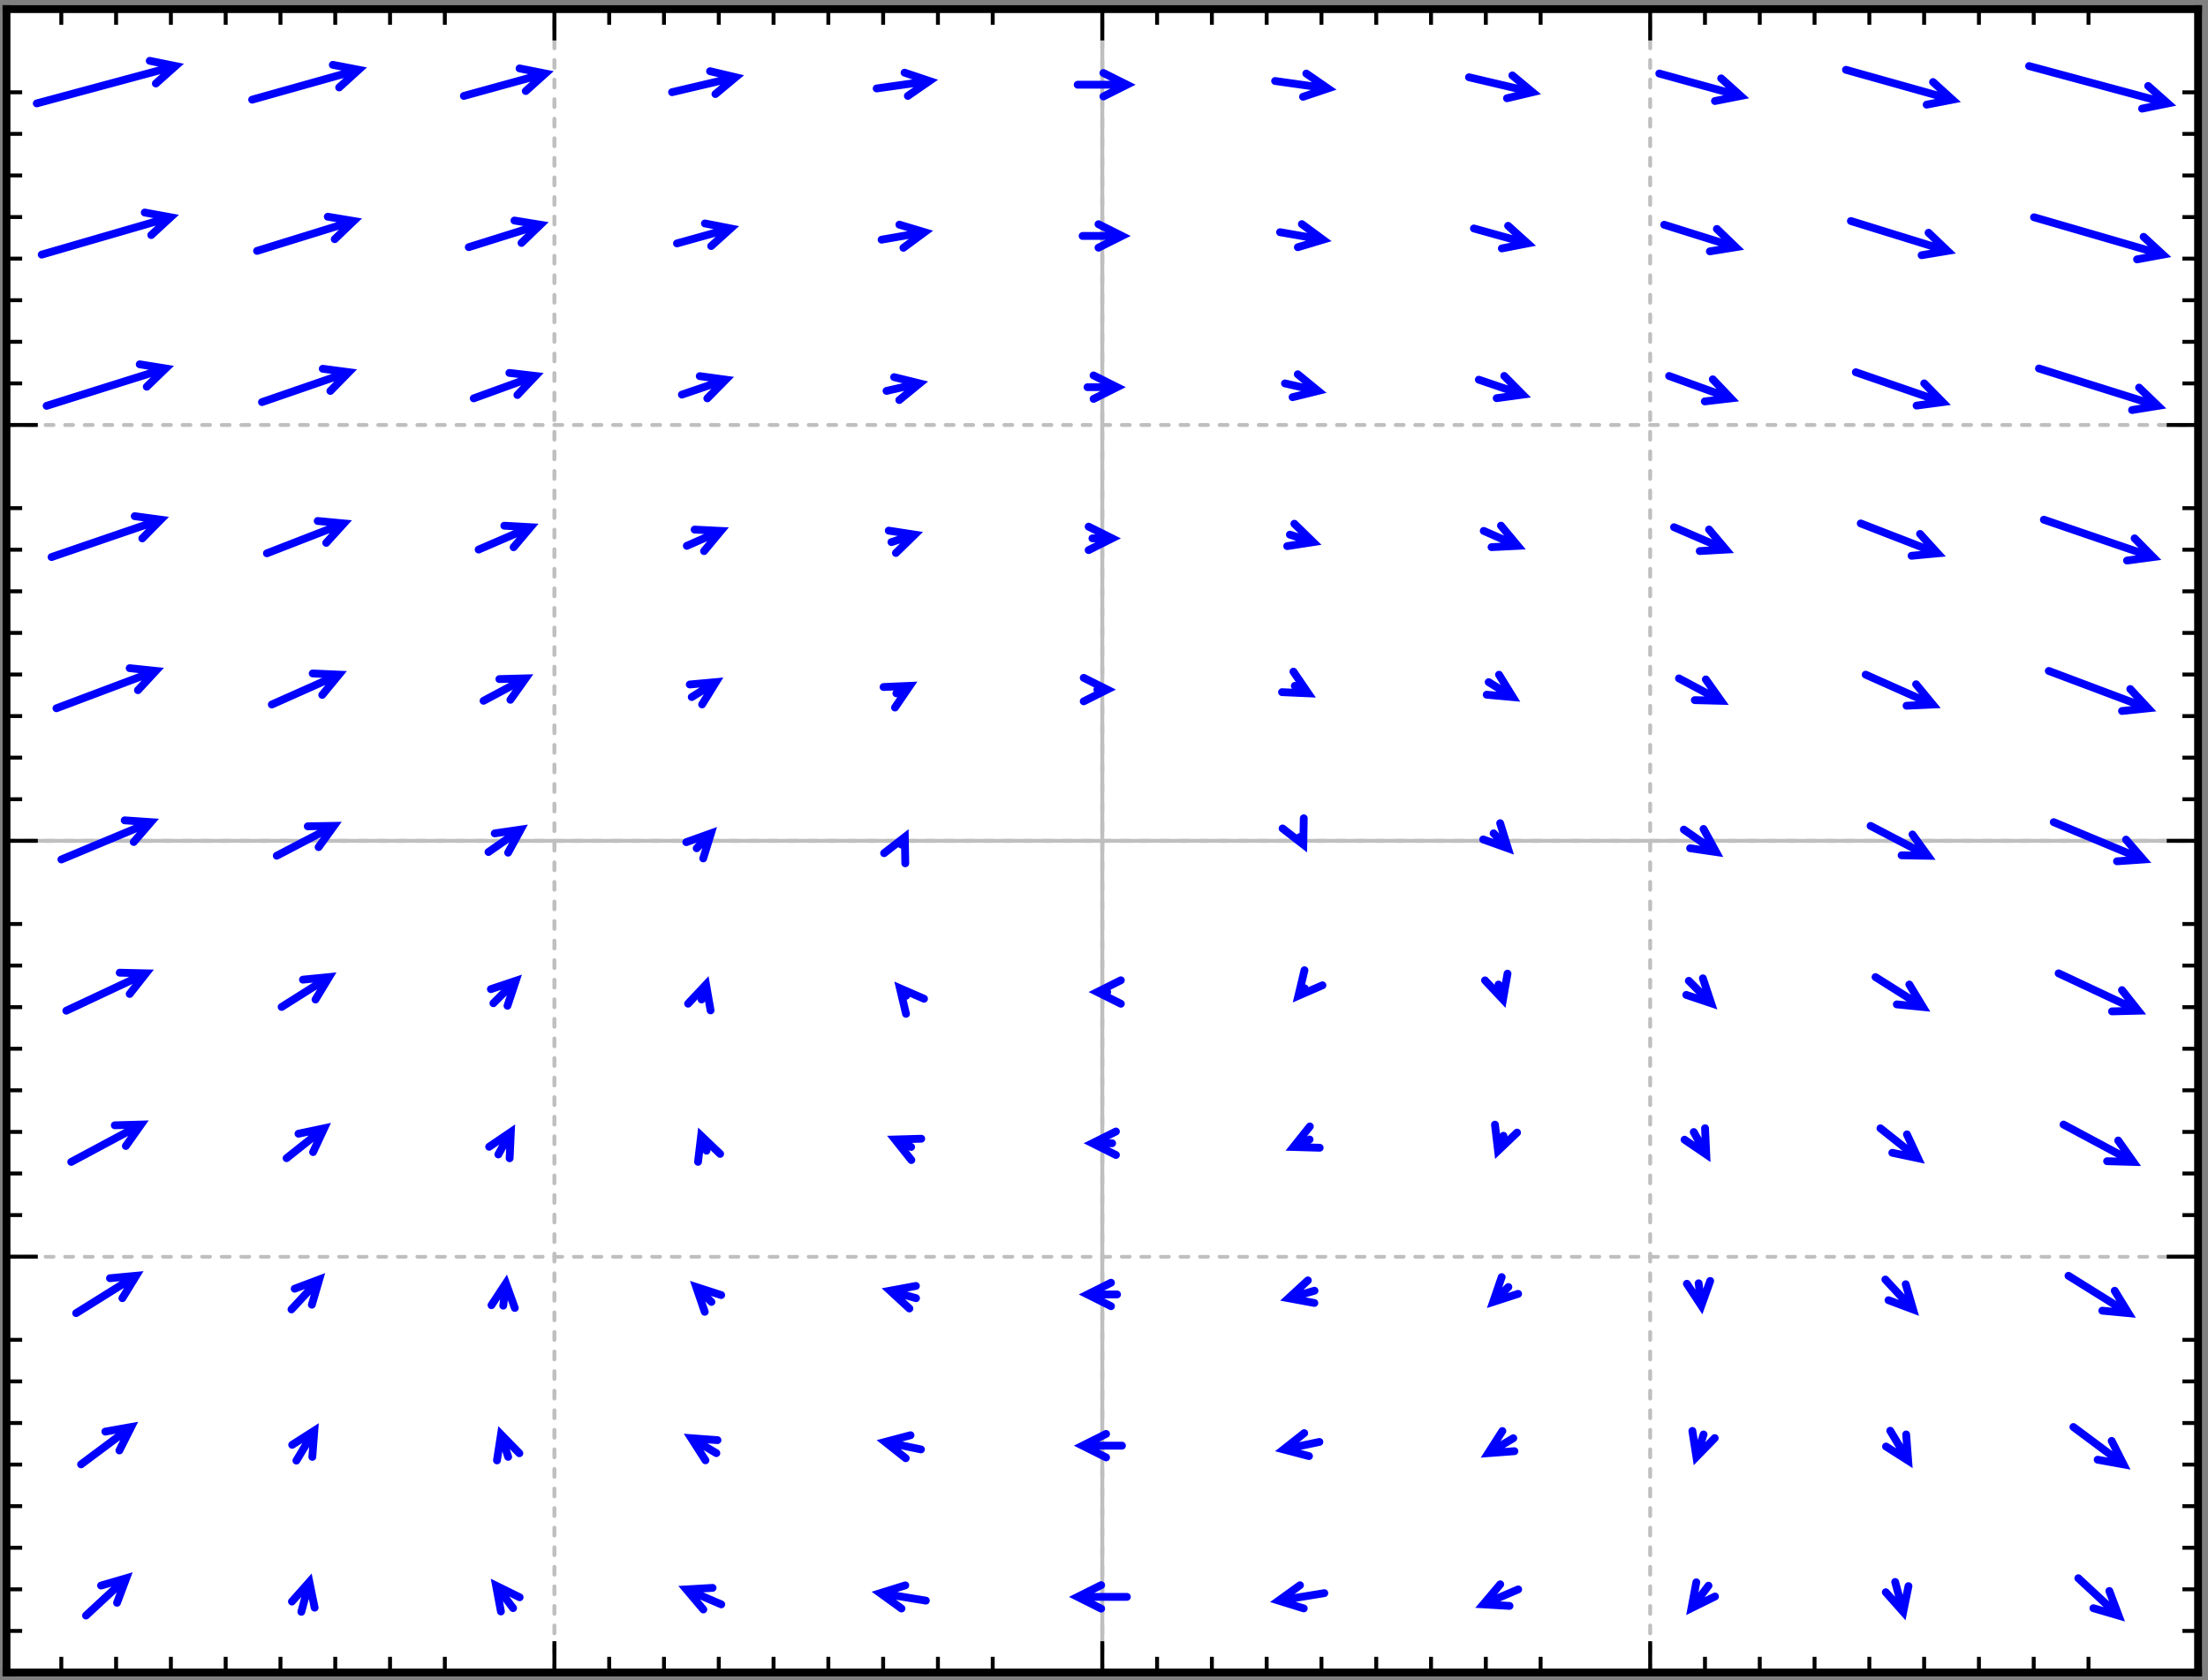 <svg xmlns="http://www.w3.org/2000/svg" width="322pt" height="245pt" viewBox="0 0 322 245"><rect x="0" y="0" width="322" height="245" fill="#808080" stroke="none"/><defs><clipPath id="a"><path d="M160 1.66h2v242.25h-2zm0 0"/></clipPath><clipPath id="b"><path d="M1 122h320v2H1zm0 0"/></clipPath><clipPath id="c"><path d="M1 1.66h1v242.25H1zm0 0"/></clipPath><clipPath id="d"><path d="M80 1.66h2v242.25h-2zm0 0"/></clipPath><clipPath id="e"><path d="M160 1.66h2v242.25h-2zm0 0"/></clipPath><clipPath id="f"><path d="M240 1.66h2v242.25h-2zm0 0"/></clipPath><clipPath id="g"><path d="M320 1.66h1v242.25h-1zm0 0"/></clipPath><clipPath id="h"><path d="M1 243h320v.91H1zm0 0"/></clipPath><clipPath id="i"><path d="M1 183h320v1H1zm0 0"/></clipPath><clipPath id="j"><path d="M1 122h320v2H1zm0 0"/></clipPath><clipPath id="k"><path d="M1 61h320v2H1zm0 0"/></clipPath><clipPath id="l"><path d="M1 1.66h320V2H1zm0 0"/></clipPath></defs><path style="stroke:none;fill-rule:nonzero;fill:#fff;fill-opacity:1" d="M1 243.91h320V1.66H1zm0 0"/><g clip-path="url(#a)"><path style="fill:none;stroke-width:5.707;stroke-linecap:round;stroke-linejoin:miter;stroke:#bfbfbf;stroke-opacity:1;stroke-miterlimit:10" d="M1997.503-211.163V-2636.7" transform="matrix(.1 0 0 .1 -39 265)"/></g><g clip-path="url(#b)"><path style="fill:none;stroke-width:5.707;stroke-linecap:round;stroke-linejoin:miter;stroke:#bfbfbf;stroke-opacity:1;stroke-miterlimit:10" d="M399.5-1423.931h3196.006" transform="matrix(.1 0 0 .1 -39 265)"/></g><g clip-path="url(#c)"><path style="fill:none;stroke-width:5.707;stroke-linecap:round;stroke-linejoin:miter;stroke:#bfbfbf;stroke-opacity:1;stroke-dasharray:11.414,17.121;stroke-miterlimit:10" d="M399.5-211.163V-2636.7" transform="matrix(.1 0 0 .1 -39 265)"/></g><g clip-path="url(#d)"><path style="fill:none;stroke-width:5.707;stroke-linecap:round;stroke-linejoin:miter;stroke:#bfbfbf;stroke-opacity:1;stroke-dasharray:11.414,17.121;stroke-miterlimit:10" d="M1198.502-211.163V-2636.7" transform="matrix(.1 0 0 .1 -39 265)"/></g><g clip-path="url(#e)"><path style="fill:none;stroke-width:5.707;stroke-linecap:round;stroke-linejoin:miter;stroke:#bfbfbf;stroke-opacity:1;stroke-dasharray:11.414,17.121;stroke-miterlimit:10" d="M1997.503-211.163V-2636.7" transform="matrix(.1 0 0 .1 -39 265)"/></g><g clip-path="url(#f)"><path style="fill:none;stroke-width:5.707;stroke-linecap:round;stroke-linejoin:miter;stroke:#bfbfbf;stroke-opacity:1;stroke-dasharray:11.414,17.121;stroke-miterlimit:10" d="M2796.504-211.163V-2636.7" transform="matrix(.1 0 0 .1 -39 265)"/></g><g clip-path="url(#g)"><path style="fill:none;stroke-width:5.707;stroke-linecap:round;stroke-linejoin:miter;stroke:#bfbfbf;stroke-opacity:1;stroke-dasharray:11.414,17.121;stroke-miterlimit:10" d="M3595.506-211.163V-2636.7" transform="matrix(.1 0 0 .1 -39 265)"/></g><g clip-path="url(#h)"><path style="fill:none;stroke-width:5.707;stroke-linecap:round;stroke-linejoin:miter;stroke:#bfbfbf;stroke-opacity:1;stroke-dasharray:11.414,17.121;stroke-miterlimit:10" d="M399.5-211.163h3196.006" transform="matrix(.1 0 0 .1 -39 265)"/></g><g clip-path="url(#i)"><path style="fill:none;stroke-width:5.707;stroke-linecap:round;stroke-linejoin:miter;stroke:#bfbfbf;stroke-opacity:1;stroke-dasharray:11.414,17.121;stroke-miterlimit:10" d="M399.5-817.547h3196.006" transform="matrix(.1 0 0 .1 -39 265)"/></g><g clip-path="url(#j)"><path style="fill:none;stroke-width:5.707;stroke-linecap:round;stroke-linejoin:miter;stroke:#bfbfbf;stroke-opacity:1;stroke-dasharray:11.414,17.121;stroke-miterlimit:10" d="M399.5-1423.931h3196.006" transform="matrix(.1 0 0 .1 -39 265)"/></g><g clip-path="url(#k)"><path style="fill:none;stroke-width:5.707;stroke-linecap:round;stroke-linejoin:miter;stroke:#bfbfbf;stroke-opacity:1;stroke-dasharray:11.414,17.121;stroke-miterlimit:10" d="M399.5-2030.315h3196.006" transform="matrix(.1 0 0 .1 -39 265)"/></g><g clip-path="url(#l)"><path style="fill:none;stroke-width:5.707;stroke-linecap:round;stroke-linejoin:miter;stroke:#bfbfbf;stroke-opacity:1;stroke-dasharray:11.414,17.121;stroke-miterlimit:10" d="M399.5-2636.7h3196.006" transform="matrix(.1 0 0 .1 -39 265)"/></g><path style="fill:none;stroke-width:11.414;stroke-linecap:square;stroke-linejoin:miter;stroke:#000;stroke-opacity:1;stroke-miterlimit:10" d="M399.5-211.163h3196.006" transform="matrix(.1 0 0 .1 -39 265)"/><path style="fill:none;stroke-width:5.707;stroke-linecap:butt;stroke-linejoin:miter;stroke:#000;stroke-opacity:1;stroke-miterlimit:10" d="M399.5-211.163v-45.643m0 45.643v-22.84m79.9 22.84v-22.84m79.9 22.84v-22.84m79.901 22.84v-22.84m79.9 22.84v-22.84m79.9 22.84v-22.84m79.9 22.84v-22.84m79.9 22.84v-22.84m79.901 22.84v-22.84m159.8 22.84v-45.643m0 45.643v-22.84m79.9 22.84v-22.84m79.9 22.84v-22.84m79.9 22.84v-22.84m79.9 22.84v-22.84m79.9 22.84v-22.84m79.901 22.84v-22.84m79.9 22.84v-22.84m79.9 22.84v-22.84m159.8 22.84v-45.643m0 45.643v-22.84m79.9 22.84v-22.84m79.9 22.84v-22.84m79.9 22.84v-22.84m79.901 22.84v-22.84m79.9 22.84v-22.84m79.9 22.84v-22.84m79.9 22.84v-22.84m79.9 22.84v-22.84m159.8 22.84v-45.643m0 45.643v-22.84m79.9 22.84v-22.84m79.901 22.84v-22.84m79.9 22.84v-22.84m79.9 22.84v-22.84m79.9 22.84v-22.84m79.9 22.84v-22.84m79.9 22.84v-22.84m79.9 22.84v-22.84m159.801 22.84v-45.643m0 45.643v-22.84" transform="matrix(.1 0 0 .1 -39 265)"/><path style="fill:none;stroke-width:11.414;stroke-linecap:square;stroke-linejoin:miter;stroke:#000;stroke-opacity:1;stroke-miterlimit:10" d="M399.5-2636.7h3196.006" transform="matrix(.1 0 0 .1 -39 265)"/><path style="fill:none;stroke-width:5.707;stroke-linecap:butt;stroke-linejoin:miter;stroke:#000;stroke-opacity:1;stroke-miterlimit:10" d="M399.5-2636.7v45.643m0-45.643v22.842m79.9-22.842v22.842m79.9-22.842v22.842m79.901-22.842v22.842m79.9-22.842v22.842m79.9-22.842v22.842m79.9-22.842v22.842m79.9-22.842v22.842m79.901-22.842v22.842m159.8-22.842v45.643m0-45.643v22.842m79.9-22.842v22.842m79.9-22.842v22.842m79.9-22.842v22.842m79.9-22.842v22.842m79.9-22.842v22.842m79.901-22.842v22.842m79.9-22.842v22.842m79.9-22.842v22.842m159.8-22.842v45.643m0-45.643v22.842m79.9-22.842v22.842m79.9-22.842v22.842m79.9-22.842v22.842m79.901-22.842v22.842m79.9-22.842v22.842m79.9-22.842v22.842m79.9-22.842v22.842m79.9-22.842v22.842m159.8-22.842v45.643m0-45.643v22.842m79.9-22.842v22.842m79.901-22.842v22.842m79.9-22.842v22.842m79.9-22.842v22.842m79.9-22.842v22.842m79.9-22.842v22.842m79.9-22.842v22.842m79.9-22.842v22.842m159.801-22.842v45.643m0-45.643v22.842" transform="matrix(.1 0 0 .1 -39 265)"/><path style="fill:none;stroke-width:11.414;stroke-linecap:square;stroke-linejoin:miter;stroke:#000;stroke-opacity:1;stroke-miterlimit:10" d="M399.5-211.163V-2636.7" transform="matrix(.1 0 0 .1 -39 265)"/><path style="fill:none;stroke-width:5.707;stroke-linecap:butt;stroke-linejoin:miter;stroke:#000;stroke-opacity:1;stroke-miterlimit:10" d="M399.5-211.163h45.647m-45.647 0h22.824M399.5-271.786h22.824M399.5-332.447h22.824M399.5-393.07h22.824M399.5-453.732h22.824M399.5-514.355h22.824M399.5-574.978h22.824M399.5-635.64h22.824M399.5-696.262h22.824M399.5-817.547h45.647m-45.647 0h22.824M399.5-878.17h22.824M399.5-938.832h22.824M399.5-999.454h22.824m-22.824-60.662h22.824M399.5-1120.74h22.824m-22.824-60.622h22.824m-22.824-60.662h22.824m-22.824-60.623h22.824M399.5-1423.931h45.647m-45.647 0h22.824m-22.824-60.623h22.824m-22.824-60.662h22.824m-22.824-60.623h22.824m-22.824-60.622h22.824m-22.824-60.662h22.824m-22.824-60.623h22.824m-22.824-60.662h22.824M399.5-1909.03h22.824M399.5-2030.315h45.647m-45.647 0h22.824m-22.824-60.623h22.824M399.5-2151.6h22.824m-22.824-60.623h22.824m-22.824-60.662h22.824m-22.824-60.622h22.824M399.5-2394.17h22.824m-22.824-60.622h22.824m-22.824-60.623h22.824M399.5-2636.7h45.647m-45.647 0h22.824" transform="matrix(.1 0 0 .1 -39 265)"/><path style="fill:none;stroke-width:11.414;stroke-linecap:square;stroke-linejoin:miter;stroke:#000;stroke-opacity:1;stroke-miterlimit:10" d="M3595.506-211.163V-2636.7" transform="matrix(.1 0 0 .1 -39 265)"/><path style="fill:none;stroke-width:5.707;stroke-linecap:butt;stroke-linejoin:miter;stroke:#000;stroke-opacity:1;stroke-miterlimit:10" d="M3595.506-211.163h-45.685m45.685 0h-22.823m22.823-60.623h-22.823m22.823-60.661h-22.823m22.823-60.623h-22.823m22.823-60.662h-22.823m22.823-60.623h-22.823m22.823-60.623h-22.823m22.823-60.662h-22.823m22.823-60.622h-22.823m22.823-121.285h-45.685m45.685 0h-22.823m22.823-60.623h-22.823m22.823-60.662h-22.823m22.823-60.622h-22.823m22.823-60.662h-22.823m22.823-60.624h-22.823m22.823-60.622h-22.823m22.823-60.662h-22.823m22.823-60.623h-22.823m22.823-121.284h-45.685m45.685 0h-22.823m22.823-60.623h-22.823m22.823-60.662h-22.823m22.823-60.623h-22.823m22.823-60.622h-22.823m22.823-60.662h-22.823m22.823-60.623h-22.823m22.823-60.662h-22.823m22.823-60.622h-22.823m22.823-121.285h-45.685m45.685 0h-22.823m22.823-60.623h-22.823m22.823-60.662h-22.823m22.823-60.623h-22.823m22.823-60.662h-22.823m22.823-60.622h-22.823m22.823-60.663h-22.823m22.823-60.622h-22.823m22.823-60.623h-22.823m22.823-121.285h-45.685m45.685 0h-22.823" transform="matrix(.1 0 0 .1 -39 265)"/><path style="fill:none;stroke-width:11.414;stroke-linecap:round;stroke-linejoin:miter;stroke:#00f;stroke-opacity:1;stroke-miterlimit:10" d="m515.41-294.196 58.716-54.444m-13.46 35.826 13.46-35.826-36.75 10.717m-29.144-176.745 73.073-54.482M564.1-534.967l17.205-34.183-37.688 6.727m-42.564-172.755 87.43-54.483m-20.013 32.659 20.013-32.659-38.116 3.56m-56.492-169.588 101.787-54.482M573.54-978.92l22.122-31.251-38.273 1.056M486.696-1176.2l116.144-54.481m-23.72 30.076 23.72-30.076-38.272-.94m-85.05-165.089 130.5-54.443m-25.008 28.982 25.009-28.982-38.195-2.62m-99.484-163.408 144.857-54.482m-26.022 28.082 26.022-28.082-38.077-3.99m-113.96-162.038 159.216-54.483m-26.842 27.3 26.842-27.3-37.922-5.123m-128.472-160.905 173.572-54.482m-27.544 26.596 27.544-26.596-37.804-6.062m-142.946-159.966 187.929-54.483m-28.129 25.97 28.129-25.97-37.648-6.883m-157.46-159.145 202.286-54.482m-28.597 25.462 28.597-25.462-37.53-7.588m221.051 2261.66 11.743-43.57m7.647 37.508-7.647-37.508-25.437 28.59m6.515-205.53 26.1-43.57m-2.886 38.173 2.887-38.174-32.265 20.573m-1.014-197.474 40.457-43.609m-10.729 36.764 10.73-36.764-35.815 13.454m-11.822-190.355 54.815-43.57m-16.152 34.691 16.152-34.691-37.454 7.9m-24.539-184.841 69.171-43.57m-19.819 32.736 19.82-32.736-38.078 3.755m-38.234-180.695 83.49-43.57m-22.433 31.016 22.433-31.016-38.273.665M786.4-1622.657l97.846-43.57m-24.306 29.569 24.306-29.569-38.233-1.72m-66.792-175.22 112.204-43.57m-25.71 28.356 25.71-28.356-38.117-3.56m-81.265-173.341 126.56-43.61m-26.803 27.339 26.803-27.339-37.96-5.006m-95.779-171.895 140.918-43.57m-27.661 26.479 27.66-26.479-37.764-6.258M757.686-2504.66l155.274-43.57m-28.324 25.736 28.324-25.735-37.609-7.236M1138.265-305.07l-24.813-32.697m34.371 16.936-34.371-16.936 7.061 37.626m10.573-225.439-10.456-32.697m26.764 27.417-26.764-27.417-5.89 37.82m9.168-225.633 3.901-32.658m12.953 36.021-12.953-36.021-21.067 31.954m9.988-219.806 18.258-32.659m-1.756 38.251 1.756-38.25-31.64 21.51m6.202-209.324 32.616-32.697m-12.056 36.334 12.056-36.334-36.283 12.124m-3.511-199.938 46.973-32.697m-18.337 33.636 18.337-33.636-37.883 5.515m-16.268-193.328 61.33-32.697m-22.161 31.21 22.16-31.21-38.272 1.017m-30.236-188.831 75.687-32.658m-24.657 29.256 24.657-29.256-38.234-2.15m-44.632-185.702 90.044-32.658m-26.334 27.769 26.334-27.769-38.038-4.42m-59.184-183.393 104.4-32.697m-27.543 26.556 27.544-26.556-37.805-6.102m-73.774-181.712 118.757-32.697m-28.48 25.579 28.48-25.579-37.57-7.431M1441.87-310.506l-50.913-21.824m38.233-2.23-38.233 2.23 24.734 29.255m19-227.941-36.556-21.785m38.195 2.816-38.195-2.816 20.638 32.227m8.739-230.953-22.198-21.785m36.438 11.772-36.438-11.772 12.445 36.217m2.575-234.942-7.842-21.785m27.7 26.439-27.7-26.44-4.525 38.017m5.188-236.742 6.516-21.785m6.593 37.703-6.593-37.703-26.218 27.887m12.524-226.612 20.872-21.785m-11.314 36.608 11.314-36.608-36.048 12.906m7.997-211.593 35.23-21.785m-20.131 32.541 20.13-32.54-38.116 3.441m-4.291-202.167 49.586-21.785m-24.461 29.451 24.461-29.451-38.233-1.917m-18.532-196.808 63.944-21.786m-26.881 27.261 26.88-27.26-37.92-5.163m-33.201-193.562 78.3-21.786m-28.402 25.657 28.402-25.657-37.57-7.314m-47.909-191.411 92.658-21.785m-29.416 24.522 29.416-24.522-37.258-8.8m314.763 2230.174-66.558-10.873m36.556-11.381-36.556 11.381 31.016 22.411m28.363-232.009-52.2-10.912m36.985-9.778-36.985 9.778 30.001 23.74m14.981-233.338-37.804-10.912m37.648-6.962-37.648 6.962 28.168 25.93m2.497-235.529-23.486-10.912m38.272-1.134-38.272 1.134 23.837 29.96m-7.53-239.558-9.129-10.912m35.113 15.253-35.113-15.253 8.856 37.273m-6.905-246.872 5.189-10.873m.663 38.251-.663-38.25-30.197 23.466m17.829-233.104 19.585-10.873m-21.613 31.602 21.613-31.602-38.272 1.682m11.509-211.281 33.942-10.912m-27.388 26.753 27.388-26.753-37.843-5.827m-3.278-203.771 48.3-10.912m-29.651 24.249 29.65-24.25-37.18-9.151m-18.297-200.446 62.656-10.913m-30.821 22.763 30.82-22.763-36.711-10.99m-33.123-198.608 76.974-10.873m-31.484 21.746 31.484-21.746-36.282-12.164m324.243 2222.627h-71.786m34.255-17.131-34.255 17.131 34.255 17.13m30.352-237.64h-57.428m34.254-17.132-34.254 17.132 34.254 17.13m15.996-237.641h-43.071m34.254-17.091-34.254 17.091 34.254 17.13m1.638-237.601h-28.714m34.254-17.131-34.254 17.13 34.254 17.092m-12.718-237.601h-14.357m34.254-17.132-34.254 17.131 34.254 17.092m-34.254-458.113h14.357m-34.254 17.132 34.254-17.132-34.254-17.13m12.718-203.38h28.714m-34.254 17.131 34.254-17.131-34.254-17.092m-1.638-203.379h43.07m-34.253 17.091 34.254-17.091-34.254-17.131m-15.996-203.38h57.428m-34.254 17.092 34.254-17.092-34.254-17.13m-30.353-203.38h71.786m-34.254 17.13 34.254-17.13-34.254-17.131m322.175 2216.72-66.557 10.873m31.055-22.41-31.055 22.41 36.556 11.382m22.823-242.765-52.2 10.912m30.04-23.78-30.04 23.78 37.023 9.739m7.998-241.161-37.843 10.912m28.168-25.931-28.168 25.93 37.648 6.962m-6.983-238.384-23.487 10.912m23.877-29.959-23.877 29.96 38.273 1.133m-21.965-232.556-9.13 10.912m8.896-37.234-8.895 37.234 35.112-15.254m-33.162-216.13 5.228 10.873m-30.235-23.467 30.235 23.467.664-38.29m-13.07-193.093 19.585 10.873m-38.234-1.682 38.234 1.682-21.575-31.602m-5.189-199.782 33.942 10.912m-37.843 5.828 37.843-5.828-27.387-26.79m-13.733-204.633 48.299 10.913m-37.18 9.152 37.18-9.152-29.612-24.25m-25.826-207.173 62.616 10.913m-36.672 10.99 36.672-10.99-30.82-22.724m-39.014-208.659 77.013 10.872m-36.322 12.164 36.322-12.164-31.523-21.746M2604.05-332.33l-50.913 21.824m24.734-29.255-24.734 29.255 38.233 2.23m5.501-244.525-36.556 21.785m20.638-32.267-20.638 32.267 38.195-2.856m-8.817-239.44-22.2 21.785m12.447-36.217-12.446 36.217 36.439-11.772m-21.419-230.523-7.842 21.785m-4.525-38.017 4.525 38.017 27.7-26.44m-27.036-215.856 6.515 21.785m-26.217-27.886 26.217 27.886 6.593-37.703m-20.287-204.592 20.872 21.785m-36.049-12.868 36.05 12.868-11.315-36.57m-16.737-205.687 35.23 21.785m-38.117-3.441 38.117 3.441-20.131-32.58m-22.277-209.715 49.586 21.785m-38.233 1.877 38.233-1.877-24.461-29.45m-32.304-212.846 63.944 21.786m-37.921 5.162 37.92-5.162-26.88-27.261m-44.241-215.035 78.3 21.785m-37.57 7.314 37.57-7.314-28.402-25.657m-57.077-216.638 92.658 21.785m-37.258 8.839 37.258-8.84-29.416-24.483m286.048 2202.288-24.812 32.698m7.061-37.626-7.061 37.626 34.332-16.936m-16.698-236.272-10.456 32.697m-5.891-37.82 5.891 37.82 26.725-27.417m-23.448-225.751 3.902 32.658m-21.068-31.954 21.068 31.954 12.913-36.022m-23.993-217.147 18.258 32.658m-31.64-21.511 31.64 21.511-1.755-38.212m-23.682-214.957 32.616 32.698m-36.322-12.164 36.322 12.164-12.095-36.335m-27.738-216.873 47.011 32.697m-37.882-5.514 37.882 5.514-18.336-33.635m-35.815-219.572 61.33 32.697m-38.273-.977 38.273.977-22.16-31.211m-46.348-221.958 75.686 32.658m-38.233 2.152 38.233-2.152-24.656-29.294m-58.209-223.874 90.044 32.658m-38.039 4.42 38.039-4.42-26.373-27.77m-70.849-225.398 104.4 32.697m-37.804 6.101 37.804-6.101-27.582-26.596m-83.997-226.612 118.758 32.697m-37.57 7.392 37.57-7.392-28.48-25.618m253.745 2192.511 11.743 43.57m-25.437-28.59 25.437 28.59 7.647-37.508m-26.568-226.573 26.1 43.57m-32.264-20.572 32.264 20.573-2.887-38.173m-30.353-225.908 40.418 43.61m-35.814-13.456 35.814 13.455-10.728-36.765m-36.868-227.315 54.775 43.57m-37.453-7.901 37.453 7.9-16.113-34.73m-45.841-229.35 69.171 43.57m-38.116-3.794 38.116 3.794-19.858-32.736m-56.491-231.344 83.489 43.57m-38.273-.665 38.273.665-22.433-31.016m-68.235-233.065 97.846 43.57m-38.233 1.721 38.233-1.72-24.305-29.569m-80.72-234.512 112.204 43.57m-38.116 3.598 38.116-3.598-25.71-28.317m-93.672-235.764 126.56 43.61m-37.96 5.045 37.96-5.045-26.802-27.34m-106.937-236.741 140.918 43.57m-37.765 6.258 37.765-6.258-27.66-26.478m-120.436-237.603 155.275 43.57m-37.61 7.236 37.61-7.235-28.324-25.736M3420.88-348.64l58.716 54.444m-36.751-10.717 36.75 10.717-13.459-35.827m-52.434-239.127 73.072 54.482m-37.687-6.766 37.687 6.766-17.244-34.222m-63.007-240.77 87.43 54.482m-38.117-3.599 38.117 3.599-20.014-32.658m-74.594-242.335 101.786 54.482m-38.272-1.056 38.272 1.056-22.12-31.25m-86.845-243.742 116.144 54.482m-38.273.978 38.273-.978-23.76-30.038m-99.562-244.916 130.5 54.443m-38.194 2.62 38.194-2.62-25.007-28.981m-112.672-245.972 144.858 54.482m-38.077 3.951 38.077-3.951-26.022-28.082m-126.015-246.911 159.216 54.483m-37.961 5.084 37.96-5.084-26.88-27.3m-139.513-247.693 173.572 54.482m-37.804 6.102 37.804-6.102-27.544-26.596m-153.207-248.397 187.93 54.483m-37.688 6.922 37.688-6.922-28.13-25.97m-166.978-249.023 202.247 54.482m-37.492 7.627 37.492-7.627-28.597-25.422" transform="matrix(.1 0 0 .1 -39 265)"/></svg>